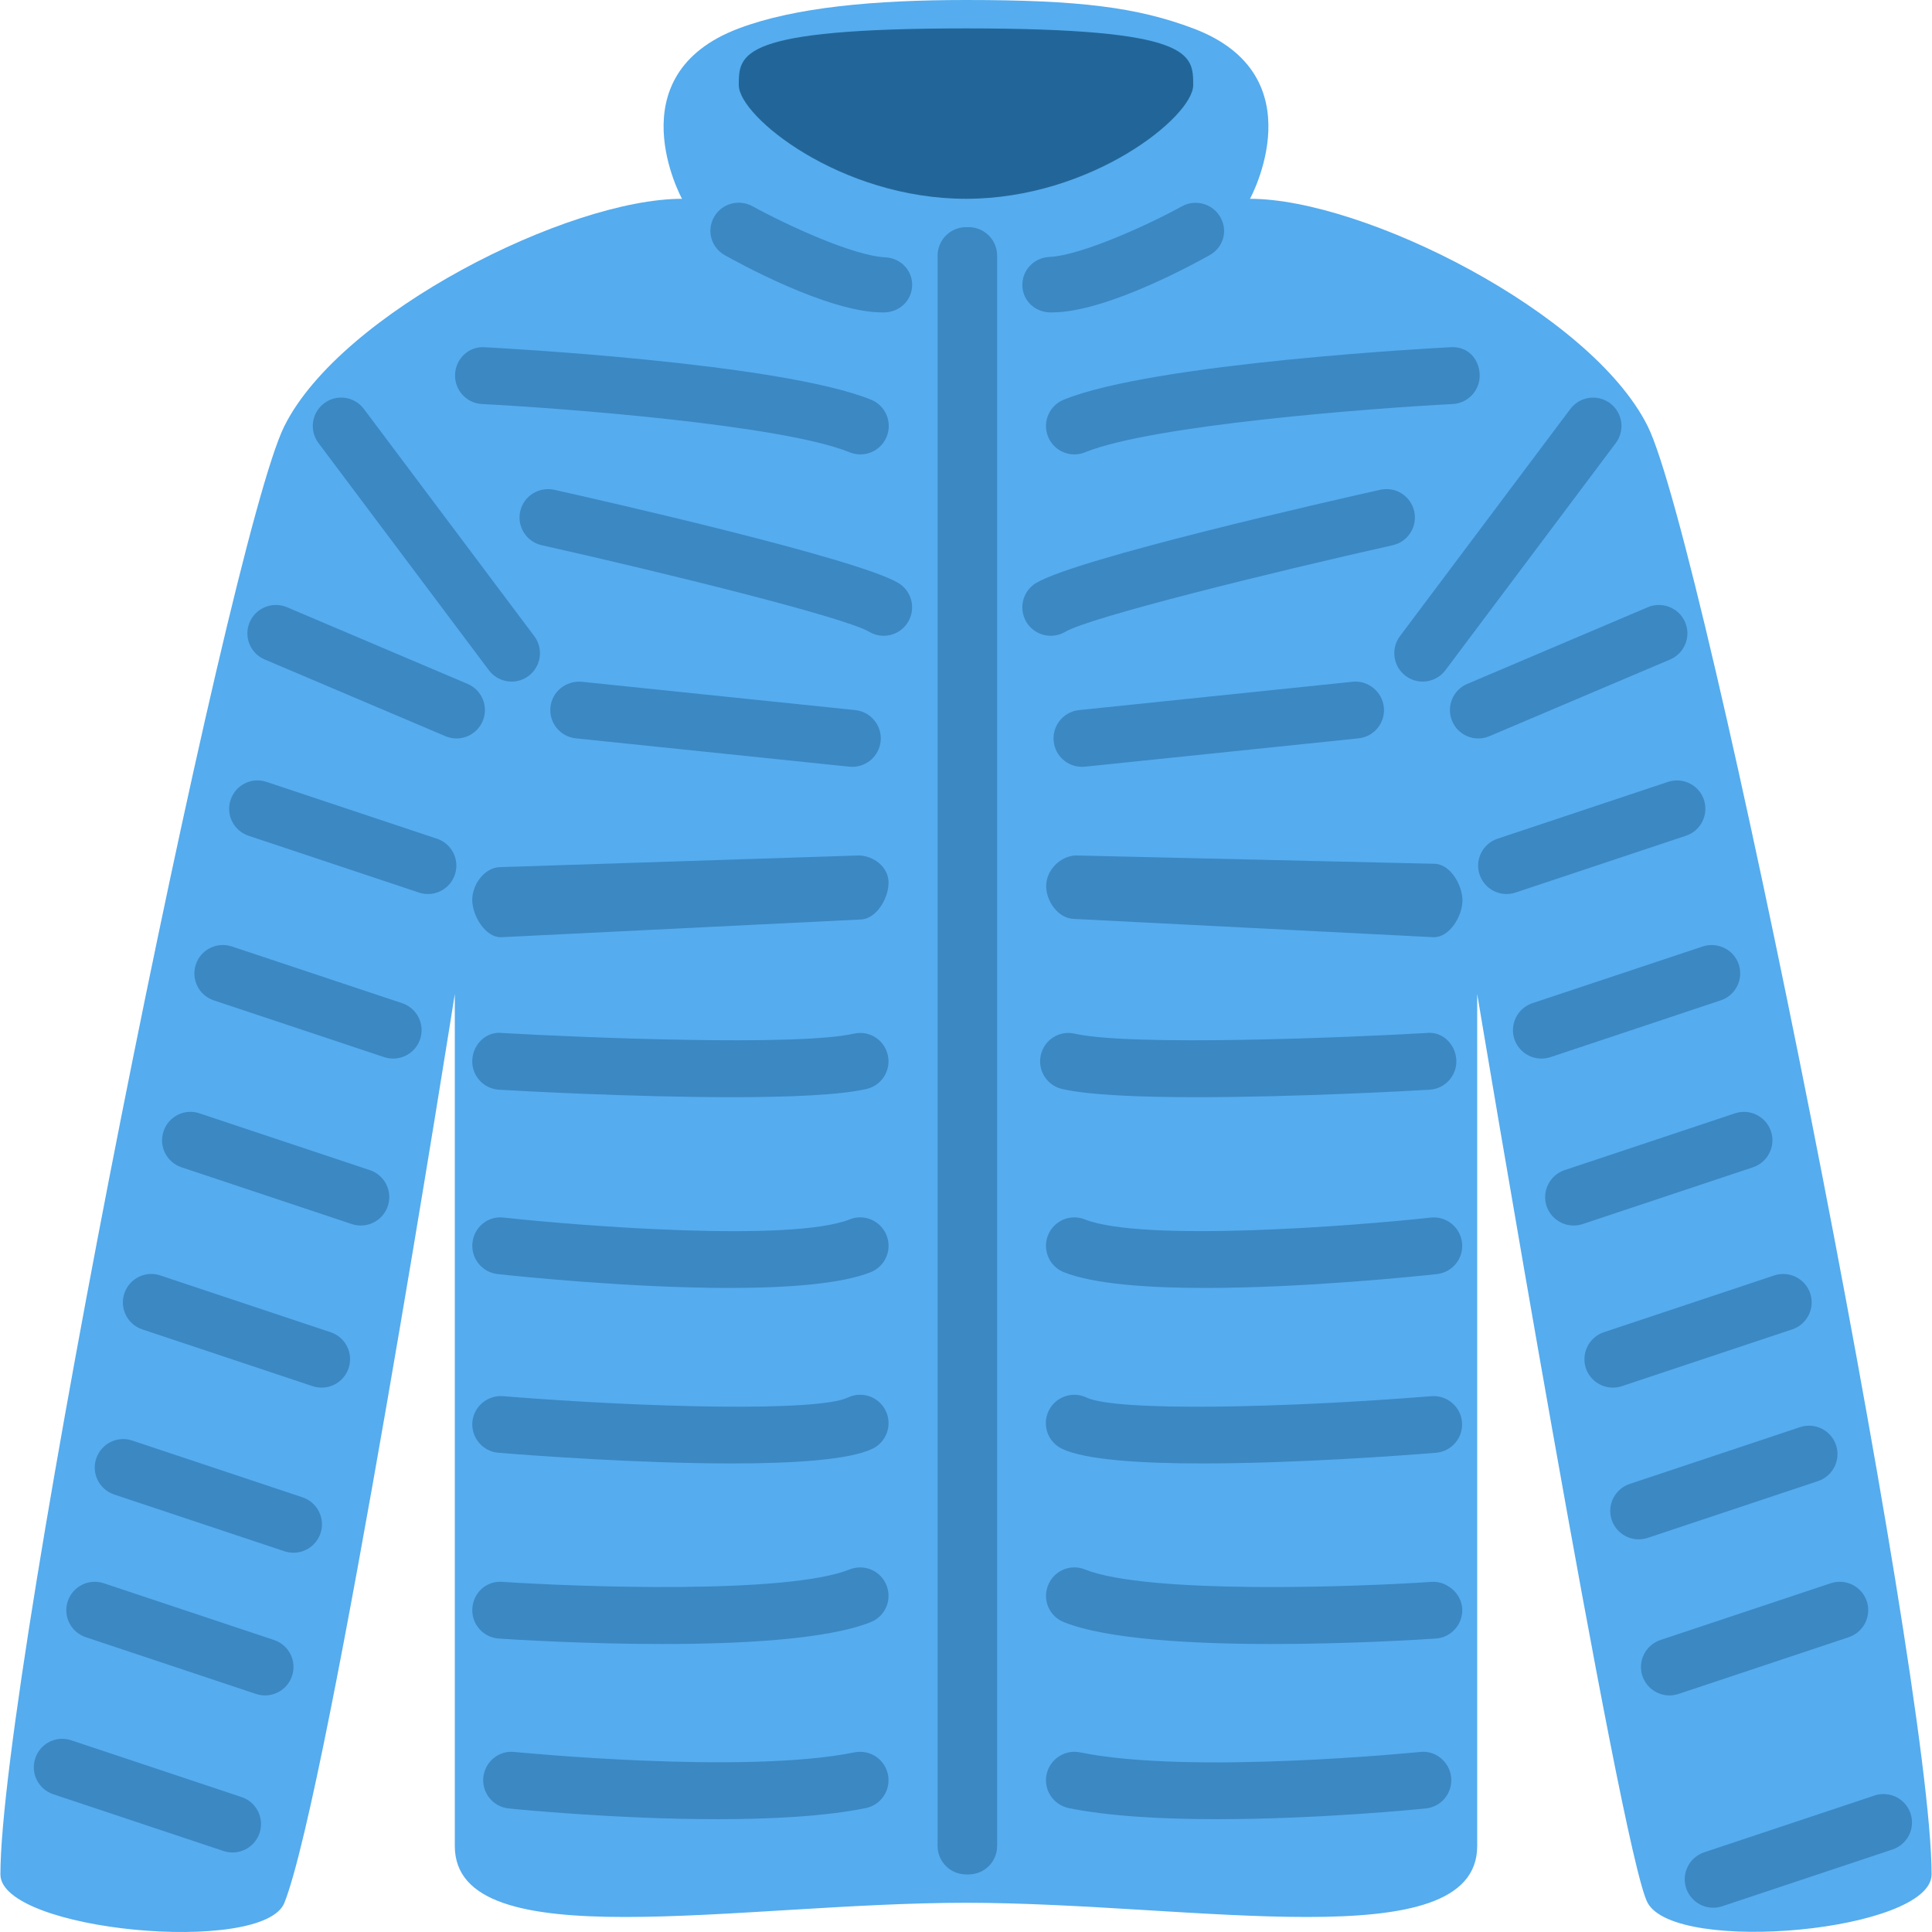 <?xml version="1.0" encoding="iso-8859-1"?>
<!-- Generator: Adobe Illustrator 19.0.0, SVG Export Plug-In . SVG Version: 6.00 Build 0)  -->
<svg version="1.1" id="Capa_1" xmlns="http://www.w3.org/2000/svg" xmlns:xlink="http://www.w3.org/1999/xlink" x="0px" y="0px"
	 viewBox="0 0 483.761 483.761" style="enable-background:new 0 0 483.761 483.761;" xml:space="preserve">
<g transform="matrix(1.25 0 0 -1.25 0 45)">
	<g>
		<g>
			<g transform="translate(18 1)">
				<path style="fill:#55ACEE;" d="M175.505-346.156c-45.511,0-102.4-11.378-102.4,11.378v170.667
					c0,0-25.134-159.289-34.133-182.044c-4.187-10.581-56.889-5.689-56.889,5.689c0,40.175,45.511,267.378,56.889,290.133
					S95.86-4.822,118.616-4.822c0,0-13.585,24.735,11.378,34.133C141.223,33.544,157.129,35,175.505,35V-346.156z"/>
				<path style="fill:#55ACEE;" d="M175.505-346.156c45.511,0,102.4-11.378,102.4,11.378v170.667c0,0,28.729-172.032,34.133-182.044
					c5.678-10.502,56.889-5.689,56.889,5.689c0,40.175-45.511,267.378-56.889,290.133S255.149-4.822,232.393-4.822
					c0,0,13.585,24.735-11.378,34.133C209.786,33.544,198.26,35,175.505,35V-346.156z"/>
			</g>
			<path style="fill:#226699;" d="M147.993,18.933c0,6.281,0,11.378,45.511,11.378s45.511-5.097,45.511-11.378
				S218.638-3.822,193.505-3.822S147.993,12.653,147.993,18.933"/>
			<path style="fill:#3B88C3;" d="M102.482-100.533c-1.729,0-3.436,0.785-4.551,2.276L63.798-52.747
				c-1.889,2.514-1.377,6.076,1.138,7.964c2.503,1.889,6.064,1.377,7.953-1.138l34.133-45.511c1.889-2.514,1.377-6.076-1.138-7.964
				C104.872-100.158,103.666-100.533,102.482-100.533"/>
			<path id="SVGCleanerId_0" style="fill:#3B88C3;" d="M193.505-339.467c-3.14,0-5.689,2.549-5.689,5.689V-15.2
				c0,3.14,2.549,5.689,5.689,5.689c3.14,0,5.689-2.549,5.689-5.689v-318.578C199.193-336.918,196.645-339.467,193.505-339.467"/>
			<g>
				<path style="fill:#3B88C3;" d="M91.446-111.922c-0.74,0-1.49,0.148-2.219,0.455l-36.193,15.36
					c-2.901,1.229-4.255,4.562-3.026,7.452c1.24,2.901,4.562,4.233,7.464,3.026L93.665-101c2.901-1.217,4.244-4.562,3.015-7.452
					C95.758-110.625,93.653-111.922,91.446-111.922"/>
				<path style="fill:#3B88C3;" d="M85.723-143.086c-0.592,0-1.195,0.091-1.798,0.296l-34.133,11.378
					c-2.981,0.99-4.597,4.21-3.595,7.191c0.99,2.97,4.176,4.608,7.191,3.595l34.133-11.378c2.981-0.99,4.597-4.21,3.595-7.191
					C90.32-141.584,88.101-143.086,85.723-143.086"/>
				<path style="fill:#3B88C3;" d="M78.76-176.048c-0.592,0-1.195,0.091-1.798,0.284l-34.133,11.378
					c-2.981,0.99-4.597,4.21-3.595,7.202c0.99,2.97,4.187,4.574,7.191,3.595l34.133-11.366c2.981-1.001,4.597-4.221,3.595-7.202
					C83.368-174.534,81.138-176.048,78.76-176.048"/>
				<path style="fill:#3B88C3;" d="M72.286-209.487c-0.592,0-1.195,0.091-1.798,0.284l-34.133,11.378
					c-2.981,1.001-4.597,4.221-3.595,7.202c0.99,2.981,4.198,4.619,7.191,3.607l34.133-11.378c2.981-1.001,4.597-4.221,3.595-7.202
					C76.882-207.974,74.664-209.487,72.286-209.487"/>
			</g>
			<path id="SVGCleanerId_1" style="fill:#3B88C3;" d="M64.435-241.959c-0.592,0-1.195,0.091-1.798,0.284l-34.133,11.378
				c-2.981,1.001-4.597,4.221-3.595,7.202c0.99,2.97,4.198,4.608,7.191,3.607l34.133-11.378c2.981-1.001,4.597-4.221,3.595-7.202
				C69.032-240.446,66.813-241.959,64.435-241.959"/>
			<g transform="translate(-0.455 -2.672)">
				<path id="SVGCleanerId_1_1_" style="fill:#3B88C3;" d="M59.258-272.361c-0.592,0-1.195,0.091-1.798,0.284l-34.133,11.378
					c-2.981,1.001-4.597,4.221-3.595,7.202c0.99,2.97,4.198,4.608,7.191,3.607l34.133-11.378c2.981-1.001,4.597-4.221,3.595-7.202
					C63.855-270.847,61.636-272.361,59.258-272.361"/>
			</g>
			<g>
				<path style="fill:#3B88C3;" d="M53.103-303.615c-0.592,0-1.195,0.091-1.798,0.284l-34.133,11.378
					c-2.981,1.001-4.597,4.221-3.595,7.202c0.99,2.97,4.187,4.585,7.191,3.607L54.9-292.522c2.981-1.001,4.597-4.221,3.595-7.202
					C57.699-302.102,55.481-303.615,53.103-303.615"/>
				<path style="fill:#3B88C3;" d="M46.595-335.075c-0.592,0-1.195,0.091-1.798,0.284l-34.133,11.378
					c-2.981,1.001-4.597,4.221-3.595,7.202c0.99,2.97,4.176,4.608,7.191,3.607l34.133-11.378c2.981-1.001,4.597-4.221,3.595-7.202
					C51.191-333.562,48.973-335.075,46.595-335.075"/>
				<path style="fill:#3B88C3;" d="M143.727-328.407c-20.412,0-40.55,2.014-41.813,2.15c-3.129,0.307-5.404,3.095-5.097,6.224
					c0.33,3.118,3.106,5.45,6.235,5.086c0.466-0.034,46.023-4.574,68.107-0.08c3.095,0.614,6.076-1.354,6.713-4.449
					c0.626-3.072-1.365-6.076-4.437-6.713C165.242-327.85,154.445-328.407,143.727-328.407"/>
				<path style="fill:#3B88C3;" d="M132.69-293.318c-15.679,0-29.878,0.899-32.779,1.092c-3.129,0.205-5.507,2.924-5.291,6.053
					c0.216,3.129,2.799,5.575,6.064,5.302c15.053-1.013,56.912-2.537,69.495,2.48c2.924,1.172,6.235-0.239,7.396-3.163
					c1.172-2.924-0.25-6.235-3.163-7.384C165.731-292.408,148.471-293.318,132.69-293.318"/>
				<path style="fill:#3B88C3;" d="M146.537-257.148c-18.773,0-40.402,1.627-46.706,2.139c-3.118,0.262-5.45,3.004-5.211,6.133
					c0.262,3.129,3.049,5.45,6.144,5.2c29.275-2.355,63.124-3.129,69.074-0.273c2.844,1.354,6.235,0.159,7.589-2.674
					c1.365-2.833,0.159-6.235-2.674-7.589C170.1-256.443,158.939-257.148,146.537-257.148"/>
				<path style="fill:#3B88C3;" d="M146.105-221.991c-20.139,0-42.655,2.367-46.421,2.776c-3.118,0.341-5.382,3.152-5.04,6.281
					c0.33,3.118,3.106,5.427,6.269,5.029c15.303-1.673,57.56-4.983,69.302-0.364c2.913,1.195,6.224-0.284,7.384-3.197
					c1.149-2.935-0.296-6.235-3.22-7.384C168.394-221.217,157.642-221.991,146.105-221.991"/>
				<path style="fill:#3B88C3;" d="M146.628-183.785c-19.945,0-42.86,1.274-46.672,1.502c-3.129,0.182-5.53,2.867-5.348,6.007
					c0.182,3.14,2.833,5.746,6.007,5.348c15.724-0.91,59.017-2.697,70.417-0.137c3.072,0.717,6.121-1.217,6.804-4.289
					c0.694-3.061-1.229-6.11-4.301-6.793C168.132-183.375,157.847-183.785,146.628-183.785"/>
				<path style="fill:#3B88C3;" d="M100.286-151.733c-3.072,0-5.598,4.221-5.689,7.305c-0.08,3.14,2.401,6.645,5.541,6.724
					l71.999,2.344c2.81-0.125,5.757-2.185,5.848-5.325c0.08-3.129-2.401-7.407-5.541-7.498l-71.999-3.55H100.286z"/>
				<path style="fill:#3B88C3;" d="M170.749-117.6c-0.193,0-0.398,0.011-0.592,0.023l-54.818,5.678
					c-3.129,0.33-5.404,3.129-5.074,6.246c0.319,3.129,3.118,5.336,6.235,5.086l54.83-5.678c3.129-0.33,5.393-3.129,5.074-6.246
					C176.097-115.427,173.628-117.6,170.749-117.6"/>
				<path style="fill:#3B88C3;" d="M177.018-91.351c-0.99,0-1.968,0.25-2.879,0.785c-5.018,2.958-41.392,11.924-65.616,17.351
					c-3.072,0.683-5.006,3.732-4.312,6.793c0.683,3.061,3.709,4.961,6.793,4.312c10.035-2.241,60.507-13.71,68.904-18.648
					c2.708-1.593,3.607-5.086,2.014-7.782C180.864-90.35,178.964-91.351,177.018-91.351"/>
				<path style="fill:#3B88C3;" d="M172.342-55.022c-0.705,0-1.434,0.137-2.139,0.421c-13.653,5.53-57.799,8.852-73.66,9.671
					c-3.129,0.159-5.541,2.844-5.382,5.985c0.148,3.129,2.776,5.632,5.973,5.382c2.412-0.125,59.142-3.118,77.346-10.502
					c2.913-1.172,4.312-4.494,3.129-7.407C176.722-53.68,174.583-55.022,172.342-55.022"/>
				<path style="fill:#3B88C3;" d="M177.03-26.578h-0.273c-11.071,0-29.446,10.286-31.505,11.423
					c-2.753,1.513-3.766,4.881-2.241,7.634c1.513,2.753,4.972,3.698,7.726,2.207c6.884-3.789,20.196-9.921,26.556-10.229
					c3.14-0.148,5.564-2.64,5.416-5.78C182.559-24.37,180.045-26.578,177.03-26.578"/>
				<path style="fill:#3B88C3;" d="M284.982-100.533c-1.183,0-2.389,0.375-3.413,1.138c-2.503,1.889-3.015,5.45-1.138,7.964
					l34.133,45.511c1.9,2.514,5.461,3.004,7.964,1.138c2.514-1.889,3.026-5.45,1.138-7.964l-34.133-45.511
					C288.418-99.748,286.7-100.533,284.982-100.533"/>
			</g>
			<g transform="translate(0.044)">
				<path id="SVGCleanerId_0_1_" style="fill:#3B88C3;" d="M194.005-339.467c-3.14,0-5.689,2.549-5.689,5.689V-15.2
					c0,3.14,2.549,5.689,5.689,5.689c3.14,0,5.689-2.549,5.689-5.689v-318.578C199.694-336.918,197.145-339.467,194.005-339.467"/>
			</g>
			<g>
				<path style="fill:#3B88C3;" d="M296.132-111.922c-2.207,0-4.324,1.297-5.234,3.47c-1.229,2.89,0.125,6.235,3.015,7.452
					l36.181,15.371c2.856,1.206,6.235-0.125,7.464-3.026c1.229-2.89-0.125-6.224-3.015-7.452l-36.193-15.36
					C297.634-111.775,296.872-111.922,296.132-111.922"/>
				<path style="fill:#3B88C3;" d="M301.787-143.086c-2.378,0-4.597,1.502-5.404,3.891c-0.99,2.981,0.626,6.201,3.607,7.191
					l34.133,11.378c2.981,0.99,6.201-0.614,7.202-3.595c0.978-2.981-0.626-6.201-3.607-7.191l-34.133-11.378
					C302.982-142.995,302.39-143.086,301.787-143.086"/>
				<path style="fill:#3B88C3;" d="M308.761-176.048c-2.378,0-4.597,1.513-5.404,3.891c-0.99,2.981,0.626,6.201,3.607,7.202
					l34.133,11.366c2.981,0.956,6.201-0.614,7.202-3.595c0.978-2.992-0.626-6.212-3.607-7.202l-34.133-11.378
					C309.956-175.957,309.364-176.048,308.761-176.048"/>
			</g>
			<path id="SVGCleanerId_2" style="fill:#3B88C3;" d="M315.213-209.487c-2.378,0-4.597,1.513-5.404,3.891
				c-0.99,2.981,0.626,6.201,3.607,7.202l34.133,11.378c2.981,0.99,6.201-0.626,7.202-3.607c0.99-2.981-0.626-6.201-3.607-7.202
				l-34.133-11.378C316.407-209.396,315.816-209.487,315.213-209.487"/>
			<g>
				<path style="fill:#3B88C3;" d="M323.075-241.959c-2.378,0-4.597,1.513-5.404,3.891c-0.978,2.981,0.626,6.201,3.607,7.202
					l34.133,11.378c2.981,0.978,6.201-0.626,7.202-3.607c0.99-2.981-0.626-6.201-3.607-7.202l-34.133-11.378
					C324.269-241.868,323.678-241.959,323.075-241.959"/>
				<path style="fill:#3B88C3;" d="M328.252-272.349c-2.378,0-4.597,1.513-5.404,3.891c-0.99,2.981,0.626,6.201,3.607,7.202
					l34.133,11.378c2.981,0.99,6.201-0.626,7.202-3.607c0.979-2.981-0.626-6.201-3.607-7.202l-34.133-11.378
					C329.446-272.258,328.855-272.349,328.252-272.349"/>
				<path style="fill:#3B88C3;" d="M334.407-303.615c-2.378,0-4.597,1.513-5.404,3.891c-0.99,2.981,0.626,6.201,3.607,7.202
					l34.133,11.378c2.981,0.979,6.201-0.626,7.202-3.607c0.978-2.981-0.626-6.201-3.607-7.202l-34.133-11.378
					C335.602-303.524,335.01-303.615,334.407-303.615"/>
			</g>
			<g transform="translate(2.259 -11.04)">
				<path id="SVGCleanerId_2_1_" style="fill:#3B88C3;" d="M340.915-335.098c-2.378,0-4.597,1.513-5.404,3.891
					c-0.99,2.981,0.626,6.201,3.607,7.202l34.133,11.378c2.981,0.99,6.201-0.626,7.202-3.607c0.99-2.981-0.626-6.201-3.607-7.202
					l-34.133-11.378C342.11-335.007,341.518-335.098,340.915-335.098"/>
			</g>
			<g>
				<path style="fill:#3B88C3;" d="M243.783-328.407c-10.718,0-21.515,0.557-29.696,2.219c-3.083,0.637-5.074,3.641-4.449,6.713
					c0.637,3.095,3.686,5.074,6.713,4.449c22.107-4.54,67.652,0.034,68.096,0.08c3.095,0.364,5.928-1.946,6.235-5.086
					c0.319-3.129-1.957-5.916-5.074-6.224C284.333-326.394,264.195-328.407,243.783-328.407"/>
				<path style="fill:#3B88C3;" d="M254.831-293.318c-15.792,0-33.041,0.91-41.722,4.38c-2.924,1.149-4.335,4.46-3.163,7.384
					c1.161,2.913,4.483,4.358,7.384,3.163c12.607-5.018,54.454-3.504,69.507-2.48c2.833,0.182,5.848-2.162,6.064-5.302
					c0.205-3.129-2.162-5.848-5.302-6.053C284.709-292.42,270.498-293.318,254.831-293.318"/>
				<path style="fill:#3B88C3;" d="M240.95-257.148c-12.413,0-23.563,0.705-28.217,2.935c-2.833,1.354-4.028,4.756-2.674,7.589
					s4.767,4.016,7.589,2.674c5.973-2.856,39.788-2.094,69.086,0.273c3.095,0.239,5.882-2.071,6.121-5.2
					c0.262-3.129-2.071-5.871-5.211-6.133C281.364-255.521,259.723-257.148,240.95-257.148"/>
				<path style="fill:#3B88C3;" d="M241.405-221.991c-11.537,0-22.278,0.774-28.274,3.14c-2.924,1.149-4.358,4.449-3.209,7.384
					c1.161,2.924,4.471,4.38,7.384,3.197c11.73-4.597,53.999-1.308,69.291,0.364c3.083,0.353,5.916-1.9,6.269-5.029
					c0.353-3.129-1.911-5.939-5.029-6.281C284.072-219.625,261.544-221.991,241.405-221.991"/>
				<path style="fill:#3B88C3;" d="M239.698-183.785c19.945,0,42.86,1.274,46.672,1.502c3.129,0.182,5.53,2.867,5.348,6.007
					c-0.182,3.14-2.833,5.746-6.007,5.348c-15.724-0.91-59.017-2.697-70.428-0.137c-3.061,0.717-6.11-1.217-6.793-4.289
					c-0.694-3.061,1.229-6.11,4.301-6.793C218.194-183.375,228.48-183.785,239.698-183.785"/>
				<path style="fill:#3B88C3;" d="M287.257-151.733h-0.148l-71.999,3.664c-3.14,0.08-5.621,3.584-5.541,6.724
					c0.08,3.14,2.856,5.814,5.837,5.985l71.999-1.673c3.14-0.08,5.621-4.358,5.541-7.498
					C292.867-147.626,290.341-151.733,287.257-151.733"/>
				<path style="fill:#3B88C3;" d="M216.715-117.6c-2.879,0-5.348,2.173-5.643,5.109c-0.319,3.118,1.946,5.916,5.063,6.246
					l54.83,5.678c3.026,0.319,5.916-1.946,6.235-5.086c0.33-3.118-1.934-5.916-5.063-6.246l-54.818-5.678
					C217.113-117.589,216.92-117.6,216.715-117.6"/>
				<path style="fill:#3B88C3;" d="M210.48-91.351c-1.946,0-3.846,1.001-4.904,2.799c-1.593,2.708-0.694,6.201,2.014,7.794
					c8.385,4.938,58.869,16.407,68.904,18.648c3.095,0.683,6.099-1.252,6.793-4.312c0.683-3.061-1.24-6.11-4.312-6.793
					c-24.212-5.427-60.598-14.393-65.604-17.351C212.46-91.101,211.47-91.351,210.48-91.351"/>
				<path style="fill:#3B88C3;" d="M215.213-55.022c-2.241,0-4.38,1.343-5.268,3.55c-1.183,2.913,0.228,6.224,3.14,7.407
					c18.193,7.384,74.923,10.377,77.335,10.502c3.561,0.296,5.814-2.264,5.973-5.382c0.159-3.14-2.253-5.825-5.393-5.985
					c-15.849-0.819-60.006-4.142-73.66-9.671C216.647-54.886,215.919-55.022,215.213-55.022"/>
				<path style="fill:#3B88C3;" d="M210.48-26.578c-3.026,0-5.541,2.196-5.678,5.245c-0.148,3.14,2.276,5.712,5.416,5.86
					c6.372,0.307,19.672,6.372,26.556,10.149c2.753,1.502,6.212,0.501,7.726-2.264c1.513-2.753,0.501-6.042-2.241-7.555
					c-2.071-1.138-20.446-11.435-31.516-11.435H210.48z"/>
			</g>
		</g>
	</g>
</g>
<g>
</g>
<g>
</g>
<g>
</g>
<g>
</g>
<g>
</g>
<g>
</g>
<g>
</g>
<g>
</g>
<g>
</g>
<g>
</g>
<g>
</g>
<g>
</g>
<g>
</g>
<g>
</g>
<g>
</g>
</svg>
